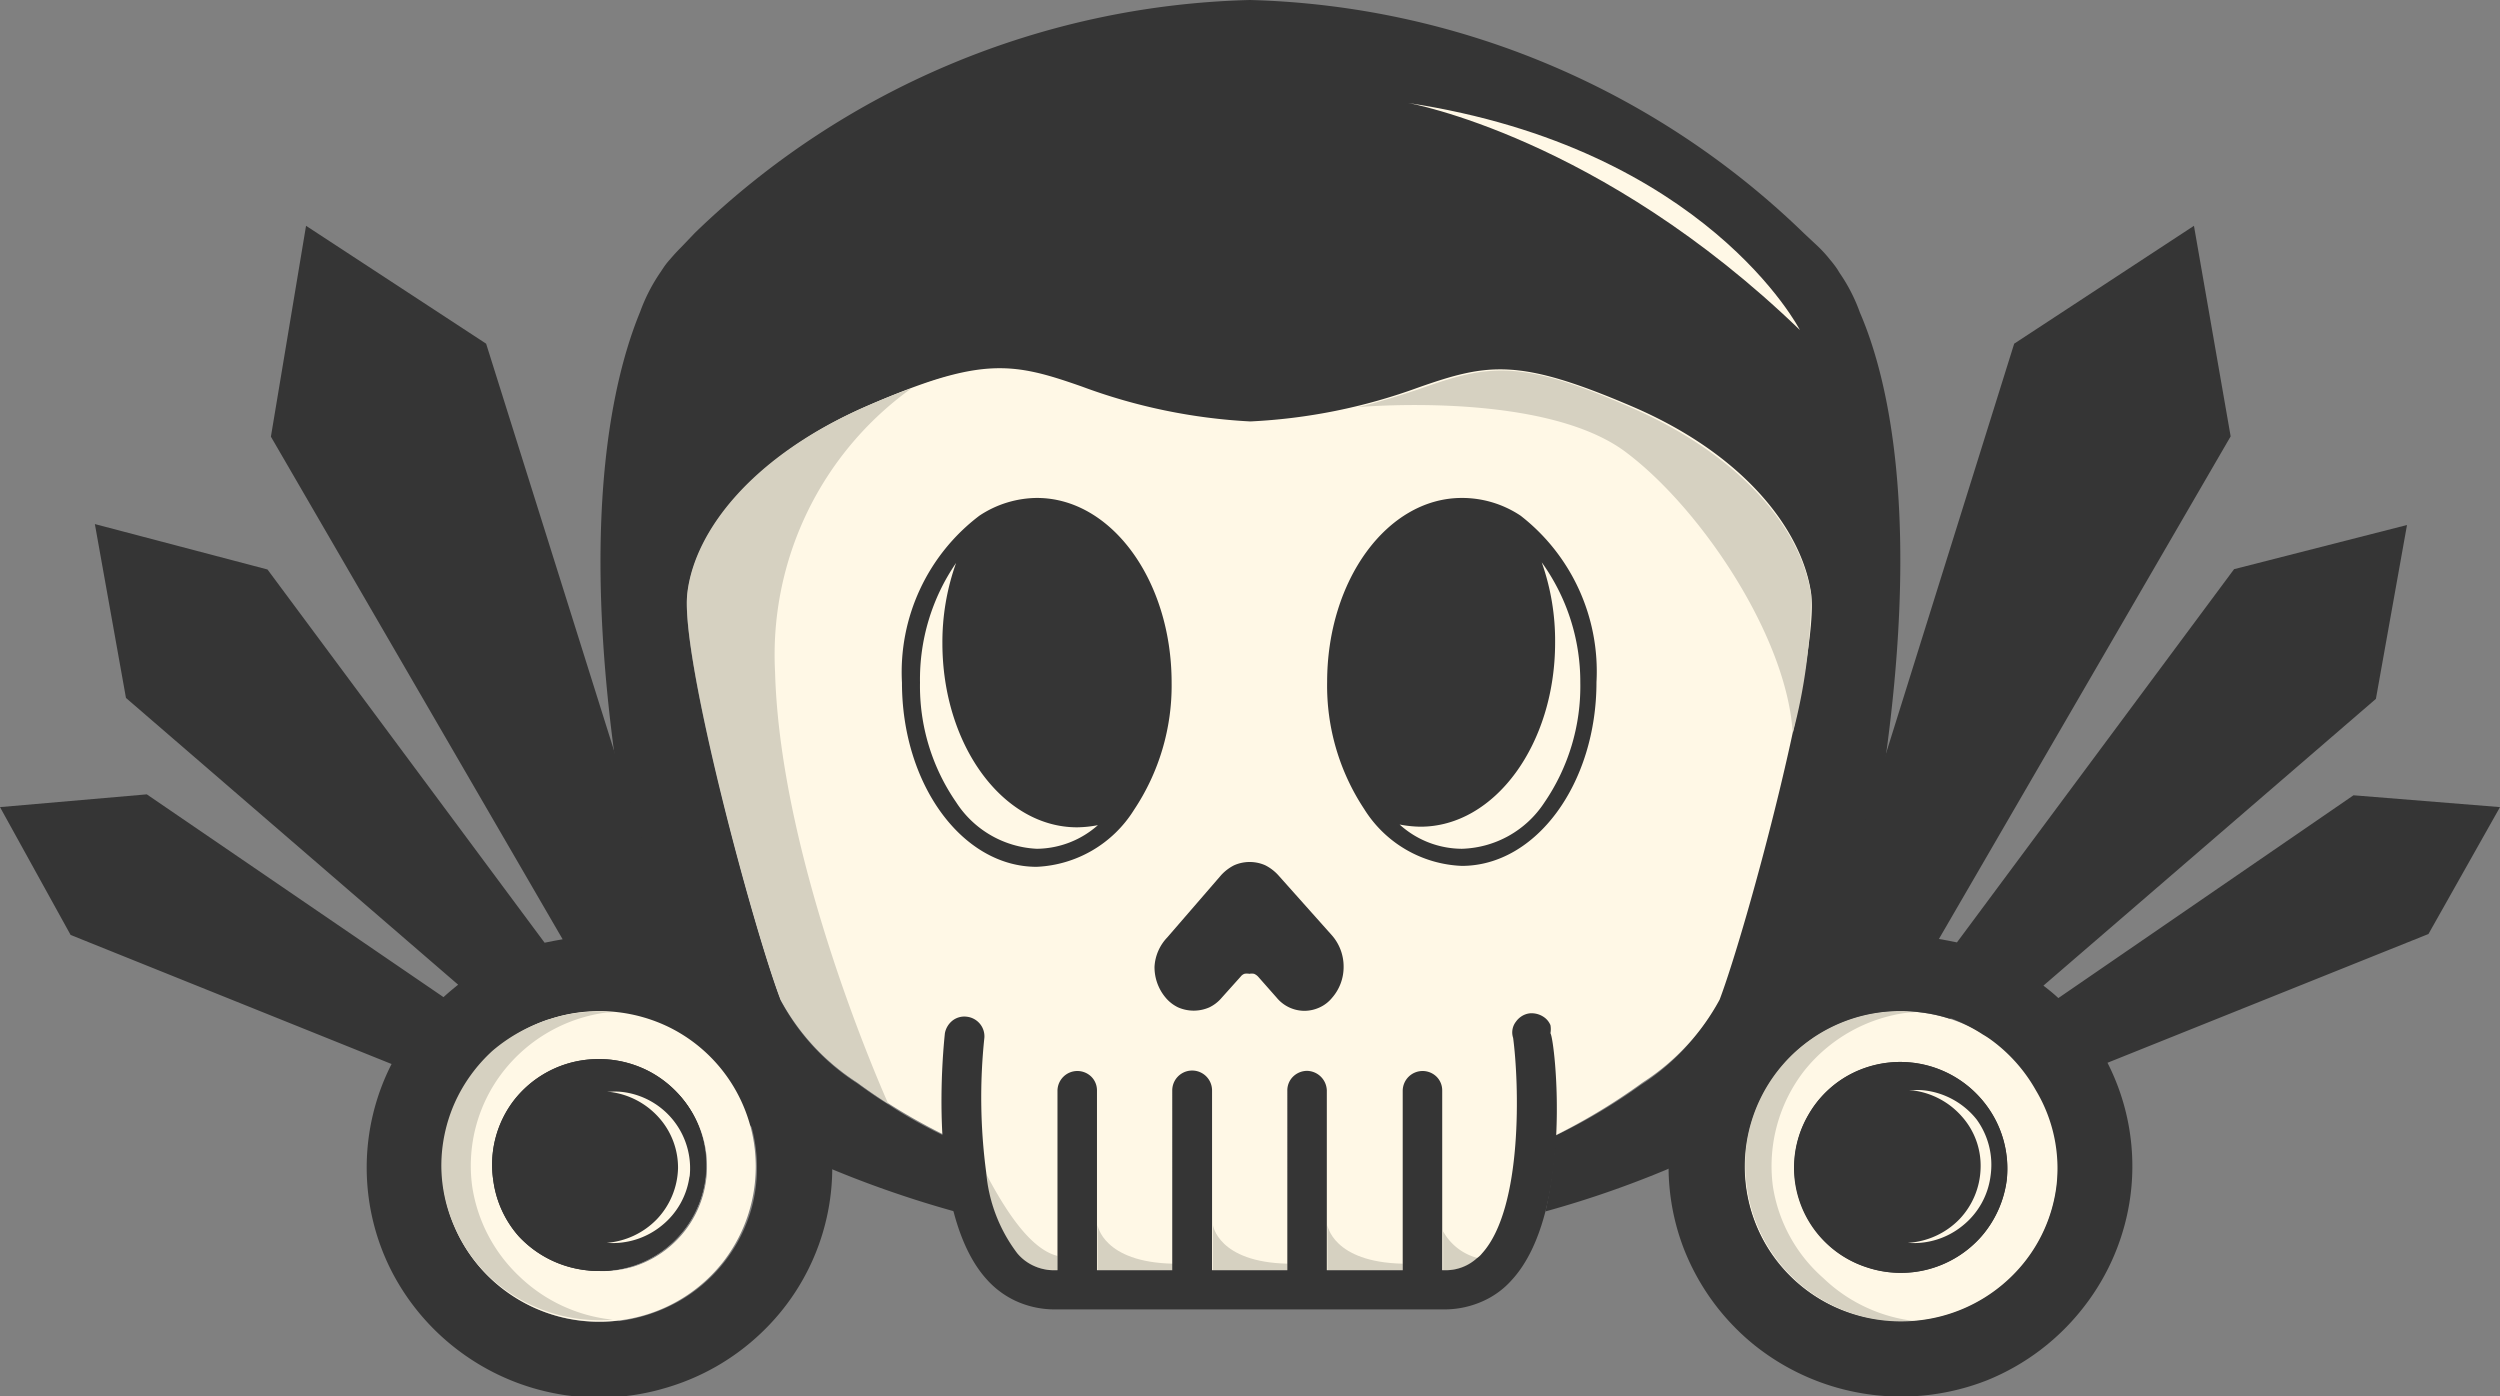<svg id="Layer_1" data-name="Layer 1" xmlns="http://www.w3.org/2000/svg" viewBox="0 0 80.38 44.9"><rect x="0" y="0" width="80.38" height="44.9" fill="#808080" stroke="none"/><defs><style>.cls-1{fill:#353535;}.cls-2{fill:#fff8e6;}.cls-3{fill:#d6d1c1;}</style></defs><title>Dominus GG Horizontal White Logo 1</title><path class="cls-1" d="M59.8,10.1h0a5.44,5.44,0,0,0-.65-1.27l-.08-.13a3.4,3.4,0,0,0-.23-.3h0A4.14,4.14,0,0,0,58.48,8L58,7.55A26.59,26.59,0,0,0,40.19.05,26.61,26.61,0,0,0,22.34,7.54L21.9,8c-.12.12-.24.25-.35.38h0a2.34,2.34,0,0,0-.24.31l-.08.12a5.64,5.64,0,0,0-.65,1.27h0c-1.14,2.77-2.5,9.3.79,22.46l.16,0a4.53,4.53,0,0,0,.41.66A18.45,18.45,0,0,1,23,34.87a5.21,5.21,0,0,0,2.39,2.18l.86.38A34.07,34.07,0,0,0,30.69,39a13.29,13.29,0,0,1-.35-2.44,14.9,14.9,0,0,1-1.78-1c-.34-.21-.67-.44-1-.68a7.23,7.23,0,0,1-2.46-2.66c-.89-2.33-3.24-11.07-3-13.08s2.12-4.43,5.76-6q.8-.34,1.44-.57a6.42,6.42,0,0,1,5.43,0,18.22,18.22,0,0,0,5.41,1.09,16.17,16.17,0,0,0,3.46-.51h0c.62-.15,1.27-.34,1.94-.57,2.24-.8,3.24-1,6.87.61s5.46,4,5.76,6a17.45,17.45,0,0,1-.6,4.53,75.57,75.57,0,0,1-2.35,8.55,7.16,7.16,0,0,1-2.46,2.66A18.35,18.35,0,0,1,50,36.57,13.29,13.29,0,0,1,49.69,39a32.69,32.69,0,0,0,4.42-1.57l.86-.37a5.21,5.21,0,0,0,2.39-2.18,15.7,15.7,0,0,1,1.09-1.69,4.09,4.09,0,0,0,.4-.67l.17,0C62.31,19.4,61,12.87,59.8,10.1Z" transform="translate(0 -0.05)"/><path class="cls-1" d="M64.52,38a3.45,3.45,0,0,1-.81,1.8,3.45,3.45,0,0,1-3.68,1,3.36,3.36,0,0,1-1.89-4.9,3.34,3.34,0,0,1,1.45-1.36,3.45,3.45,0,0,1,4.24,1A3.4,3.4,0,0,1,64.52,38Z" transform="translate(0 -0.05)"/><path class="cls-2" d="M61.75,32.6a5.05,5.05,0,0,0-5,2.47,5,5,0,0,0-.65,2.83,4.89,4.89,0,0,0,1.05,2.71,5,5,0,0,0,2.39,1.68,5.09,5.09,0,0,0,5.41-1.46,5,5,0,0,0,.17-6.34A5.08,5.08,0,0,0,61.75,32.6ZM64.52,38a3.45,3.45,0,0,1-.81,1.8,3.45,3.45,0,0,1-3.68,1,3.39,3.39,0,0,1-1.62-1.14,3.37,3.37,0,0,1-.27-3.76,3.4,3.4,0,0,1,1.45-1.36,3.45,3.45,0,0,1,4.24,1A3.4,3.4,0,0,1,64.52,38Z" transform="translate(0 -0.05)"/><path class="cls-3" d="M57,38.18a5,5,0,0,1,1-3.69A5.08,5.08,0,0,1,61.4,32.6l.18,0a4.51,4.51,0,0,0-1.1,0,5,5,0,0,0-3.33,1.86,4.9,4.9,0,0,0-1,3.63,5,5,0,0,0,1.81,3.32,5.15,5.15,0,0,0,3.66,1.12,5.07,5.07,0,0,1-3-1.39A4.92,4.92,0,0,1,57,38.18Z" transform="translate(0 -0.05)"/><path class="cls-1" d="M64.52,38a3.45,3.45,0,0,1-.81,1.8,3.45,3.45,0,0,1-3.68,1,3.36,3.36,0,0,1-1.89-4.9,3.34,3.34,0,0,1,1.45-1.36,3.45,3.45,0,0,1,4.24,1A3.4,3.4,0,0,1,64.52,38Z" transform="translate(0 -0.05)"/><path class="cls-1" d="M62.75,32.8h-.08l.1,0Z" transform="translate(0 -0.05)"/><path class="cls-1" d="M80.38,26l-4.71-.38-9.49,6.52c-.15-.14-.31-.27-.48-.4l10.69-9.22,1-5.59-5.56,1.42-8.91,12-.3-.06-.28-.05,9.38-16.16L70.54,7.31,64.76,11.1,58.67,30.57a7.45,7.45,0,0,0-3.24,2.19,7.35,7.35,0,0,0-1.31,7.39,7.48,7.48,0,0,0,2.29,3.15,7.55,7.55,0,0,0,7.5,1.12A7.49,7.49,0,0,0,67,42.07a7.39,7.39,0,0,0,1.5-3.59,7.32,7.32,0,0,0-.74-4.26l10.32-4.14ZM66.12,38.18a4.91,4.91,0,0,1-1.19,2.64,5.05,5.05,0,0,1-2.48,1.54,5.13,5.13,0,0,1-2.93-.08,5,5,0,0,1-2.39-1.68,5,5,0,0,1,1.74-7.52,5,5,0,0,1,2.88-.48,4.87,4.87,0,0,1,.92.2h.08l0,0a5.1,5.1,0,0,1,1,.51,2.9,2.9,0,0,1,.29.19,5.1,5.1,0,0,1,1.42,1.61A4.88,4.88,0,0,1,66.12,38.18Z" transform="translate(0 -0.05)"/><path class="cls-1" d="M15.86,38a3.38,3.38,0,0,0,.82,1.8,3.49,3.49,0,0,0,1.68,1,3.58,3.58,0,0,0,2-.06,3.4,3.4,0,0,0,2.33-3,3.39,3.39,0,0,0-.44-1.92,3.46,3.46,0,0,0-1.45-1.36,3.51,3.51,0,0,0-2-.33,3.44,3.44,0,0,0-2.27,1.29A3.4,3.4,0,0,0,15.86,38Z" transform="translate(0 -0.05)"/><path class="cls-1" d="M17.63,32.8l0,0,.11,0Zm0,0,0,0,.11,0Z" transform="translate(0 -0.05)"/><path class="cls-1" d="M26.68,36.62a7.35,7.35,0,0,0-4-5.66,6.31,6.31,0,0,0-.93-.39L15.63,11.1,9.84,7.31,8.71,14.09l9.38,16.16-.28.05-.3.06-8.91-12L3.05,16.9l1,5.59,10.68,9.22c-.16.13-.32.26-.47.4L4.72,25.59,0,26l2.27,4.11,10.32,4.15a7.33,7.33,0,0,0,0,6.66,7.48,7.48,0,0,0,2.23,2.61,7.5,7.5,0,0,0,6.63,1.13,7.45,7.45,0,0,0,3-1.73,7.33,7.33,0,0,0,2.25-6.27ZM19.9,42.51a5.05,5.05,0,0,1-3.2-.66,5,5,0,0,1-2.12-2.44,4.91,4.91,0,0,1-.17-3.23,5,5,0,0,1,1.86-2.65,2.9,2.9,0,0,1,.29-.19,5.1,5.1,0,0,1,1.05-.51l0,0h.08a4.87,4.87,0,0,1,.92-.2,5.08,5.08,0,0,1,3.75,1,5,5,0,0,1,1.31,1.48,4.89,4.89,0,0,1,.63,1.86,5,5,0,0,1-.14,1.95,5,5,0,0,1-2.39,3,5.31,5.31,0,0,1-1.89.61Z" transform="translate(0 -0.05)"/><path class="cls-2" d="M14.26,38.18a5,5,0,0,0,1.2,2.65,5.08,5.08,0,0,0,2.48,1.54,5.13,5.13,0,0,0,2.93-.08,5,5,0,0,0,2.39-1.68,5,5,0,0,0-1.74-7.53,5.1,5.1,0,0,0-6.24,1.41A5,5,0,0,0,14.26,38.18Zm4.57-4a3.51,3.51,0,0,1,2,.33,3.38,3.38,0,0,1-.45,6.26,3.46,3.46,0,0,1-2,0,3.37,3.37,0,0,1-1.8-5.35A3.44,3.44,0,0,1,18.83,34.18Z" transform="translate(0 -0.05)"/><path class="cls-3" d="M15.18,38.18a4.93,4.93,0,0,1,1-3.68,5.05,5.05,0,0,1,3.35-1.9l.18,0a5,5,0,0,0-2.07.23,5.24,5.24,0,0,0-1.8,1,5.08,5.08,0,0,0-1.22,1.68,5,5,0,0,0-.43,2,4.86,4.86,0,0,0,.43,2,4.91,4.91,0,0,0,1.21,1.68,5.19,5.19,0,0,0,3.87,1.29,5.07,5.07,0,0,1-3-1.39A5,5,0,0,1,15.18,38.18Z" transform="translate(0 -0.05)"/><path class="cls-1" d="M15.86,38a3.38,3.38,0,0,0,.82,1.8,3.49,3.49,0,0,0,1.68,1,3.58,3.58,0,0,0,2-.06,3.4,3.4,0,0,0,2.33-3,3.39,3.39,0,0,0-.44-1.92,3.46,3.46,0,0,0-1.45-1.36,3.51,3.51,0,0,0-2-.33,3.44,3.44,0,0,0-2.27,1.29A3.4,3.4,0,0,0,15.86,38Z" transform="translate(0 -0.05)"/><path class="cls-1" d="M15.86,38a3.38,3.38,0,0,0,.82,1.8,3.49,3.49,0,0,0,1.68,1,3.58,3.58,0,0,0,2-.06,3.4,3.4,0,0,0,2.33-3,3.39,3.39,0,0,0-.44-1.92,3.46,3.46,0,0,0-1.45-1.36,3.51,3.51,0,0,0-2-.33,3.44,3.44,0,0,0-2.27,1.29A3.4,3.4,0,0,0,15.86,38Z" transform="translate(0 -0.05)"/><path class="cls-2" d="M64,37.86a2.44,2.44,0,0,1-.9,1.6,2.48,2.48,0,0,1-1.76.55A2.52,2.52,0,0,0,63,39.25a2.47,2.47,0,0,0,.68-1.64,2.37,2.37,0,0,0-.6-1.66,2.52,2.52,0,0,0-1.57-.84h-.12a2.08,2.08,0,0,1,.5,0,2.52,2.52,0,0,1,1.66.93A2.48,2.48,0,0,1,64,37.86Z" transform="translate(0 -0.05)"/><path class="cls-2" d="M22.17,37.86a2.44,2.44,0,0,1-.9,1.6,2.49,2.49,0,0,1-1.76.55,2.52,2.52,0,0,0,1.61-.76,2.47,2.47,0,0,0,.68-1.64A2.41,2.41,0,0,0,21.2,36a2.52,2.52,0,0,0-1.57-.84h-.11a2.1,2.1,0,0,1,.5,0,2.47,2.47,0,0,1,2.15,2.75Z" transform="translate(0 -0.05)"/><path class="cls-2" d="M55.29,32.19a7.27,7.27,0,0,1-2.47,2.66,19.72,19.72,0,0,1-3.43,2c-.17,2.21-.83,4.63-2.91,4.63H33.91c-2.08,0-2.74-2.43-2.91-4.64a18.8,18.8,0,0,1-3.44-2,7.4,7.4,0,0,1-2.46-2.66c-.88-2.33-3.24-11.07-2.94-13.09s2.11-4.42,5.75-6,4.63-1.4,6.88-.61A18.22,18.22,0,0,0,40.2,13.6a18.23,18.23,0,0,0,5.4-1.09c2.25-.79,3.24-.95,6.88.61s5.46,4,5.75,6S56.17,29.86,55.29,32.19Z" transform="translate(0 -0.05)"/><path class="cls-3" d="M24.92,21.66c.17,6.19,3.59,13.76,3.64,13.88-.34-.22-.68-.45-1-.69a7.16,7.16,0,0,1-2.46-2.66c-.89-2.33-3.24-11.06-3-13.08s2.12-4.42,5.76-6q.8-.35,1.44-.57A10.54,10.54,0,0,0,24.92,21.66Z" transform="translate(0 -0.05)"/><path class="cls-3" d="M57.64,23.63c-.18-3.08-2.91-7.17-5.31-9-2.57-2-8.41-1.51-8.67-1.49.62-.15,1.28-.35,1.94-.57,2.25-.8,3.24-1,6.88.6s5.46,4,5.75,6A17.66,17.66,0,0,1,57.64,23.63Z" transform="translate(0 -0.05)"/><path class="cls-2" d="M57.87,10.66s-3-5.84-12.6-7.3C45.27,3.36,51.43,4.44,57.87,10.66Z" transform="translate(0 -0.05)"/><path class="cls-1" d="M48.89,16.63A3.39,3.39,0,0,0,47,16.06c-2.4,0-4.33,2.65-4.33,5.92a7.18,7.18,0,0,0,1.19,4.08A3.88,3.88,0,0,0,47,27.89c2.39,0,4.33-2.65,4.33-5.91A6.34,6.34,0,0,0,48.89,16.63ZM47,27.34a3,3,0,0,1-2-.78,3.81,3.81,0,0,0,.67.07c2.39,0,4.33-2.65,4.33-5.92a7.56,7.56,0,0,0-.43-2.58A6.58,6.58,0,0,1,50.81,22a6.61,6.61,0,0,1-1.16,3.86A3.28,3.28,0,0,1,47,27.34Z" transform="translate(0 -0.05)"/><path class="cls-1" d="M33.34,16.06a3.39,3.39,0,0,0-1.85.57A6.31,6.31,0,0,0,29,22c0,3.27,1.94,5.92,4.33,5.92a3.89,3.89,0,0,0,3.13-1.83A7.2,7.2,0,0,0,37.67,22C37.67,18.71,35.73,16.06,33.34,16.06Zm0,11.28a3.27,3.27,0,0,1-2.6-1.5A6.56,6.56,0,0,1,29.58,22a6.6,6.6,0,0,1,1.16-3.85,7.56,7.56,0,0,0-.44,2.58c0,3.27,1.94,5.92,4.33,5.92a3.71,3.71,0,0,0,.67-.07A3,3,0,0,1,33.34,27.34Z" transform="translate(0 -0.05)"/><path class="cls-1" d="M37.53,30.19l1.73-2a1.46,1.46,0,0,1,.42-.32,1.24,1.24,0,0,1,1,0,1.46,1.46,0,0,1,.42.32l1.73,1.94a1.52,1.52,0,0,1,.37,1,1.5,1.5,0,0,1-.37,1,1.11,1.11,0,0,1-.4.31,1.17,1.17,0,0,1-.49.11,1.16,1.16,0,0,1-.89-.42l-.6-.68a.38.38,0,0,0-.13-.09.4.4,0,0,0-.15,0,.41.41,0,0,0-.16,0,.27.27,0,0,0-.12.09l-.61.68a1.2,1.2,0,0,1-.4.31,1.25,1.25,0,0,1-1,0,1.2,1.2,0,0,1-.4-.31,1.52,1.52,0,0,1-.36-1A1.48,1.48,0,0,1,37.53,30.19Z" transform="translate(0 -0.05)"/><path class="cls-3" d="M34,40.43v.45h-.11a1.47,1.47,0,0,1-.66-.13,1.52,1.52,0,0,1-.54-.4,5.1,5.1,0,0,1-1-2.59C32.3,38.92,33.11,40.21,34,40.43Z" transform="translate(0 -0.05)"/><path class="cls-3" d="M37.71,40.68v.21H35.29V39.44S35.46,40.63,37.71,40.68Z" transform="translate(0 -0.05)"/><path class="cls-3" d="M41.4,40.68v.21H39V39.44S39.16,40.63,41.4,40.68Z" transform="translate(0 -0.05)"/><path class="cls-3" d="M45.1,40.68v.21H42.68V39.44S42.85,40.63,45.1,40.68Z" transform="translate(0 -0.05)"/><path class="cls-3" d="M47.52,40.5a1.48,1.48,0,0,1-1,.39h-.12V39.64A1.77,1.77,0,0,0,47.52,40.5Z" transform="translate(0 -0.05)"/><path class="cls-1" d="M48.62,41.19a2.73,2.73,0,0,1-1,.72,3,3,0,0,1-1.18.24H33.91a3,3,0,0,1-1.18-.24,2.86,2.86,0,0,1-1-.72c-2-2.2-1.37-7.69-1.35-7.92a.68.68,0,0,1,.25-.41.62.62,0,0,1,.46-.12.64.64,0,0,1,.41.22.63.63,0,0,1,.15.45,18.33,18.33,0,0,0,.06,4.35,5,5,0,0,0,1,2.59,1.49,1.49,0,0,0,.53.4,1.55,1.55,0,0,0,.67.14H34V35.11a.64.64,0,0,1,1.09-.44.62.62,0,0,1,.18.44v5.78h2.42V35.11a.64.64,0,0,1,1.28,0v5.78h2.42V35.11a.62.62,0,0,1,.18-.44.65.65,0,0,1,.45-.19.65.65,0,0,1,.64.63v5.78H45.1V35.11a.64.64,0,0,1,1.09-.44.62.62,0,0,1,.18.44v5.78h.12a1.48,1.48,0,0,0,1-.39.75.75,0,0,0,.16-.15c1.33-1.47,1.19-5.51,1-6.93a.56.56,0,0,1,.09-.52.66.66,0,0,1,.19-.18.62.62,0,0,1,.26-.09.7.7,0,0,1,.5.16.6.6,0,0,1,.16.22.75.75,0,0,1,0,.26C50,33.5,50.61,39,48.62,41.19Z" transform="translate(0 -0.05)"/></svg>